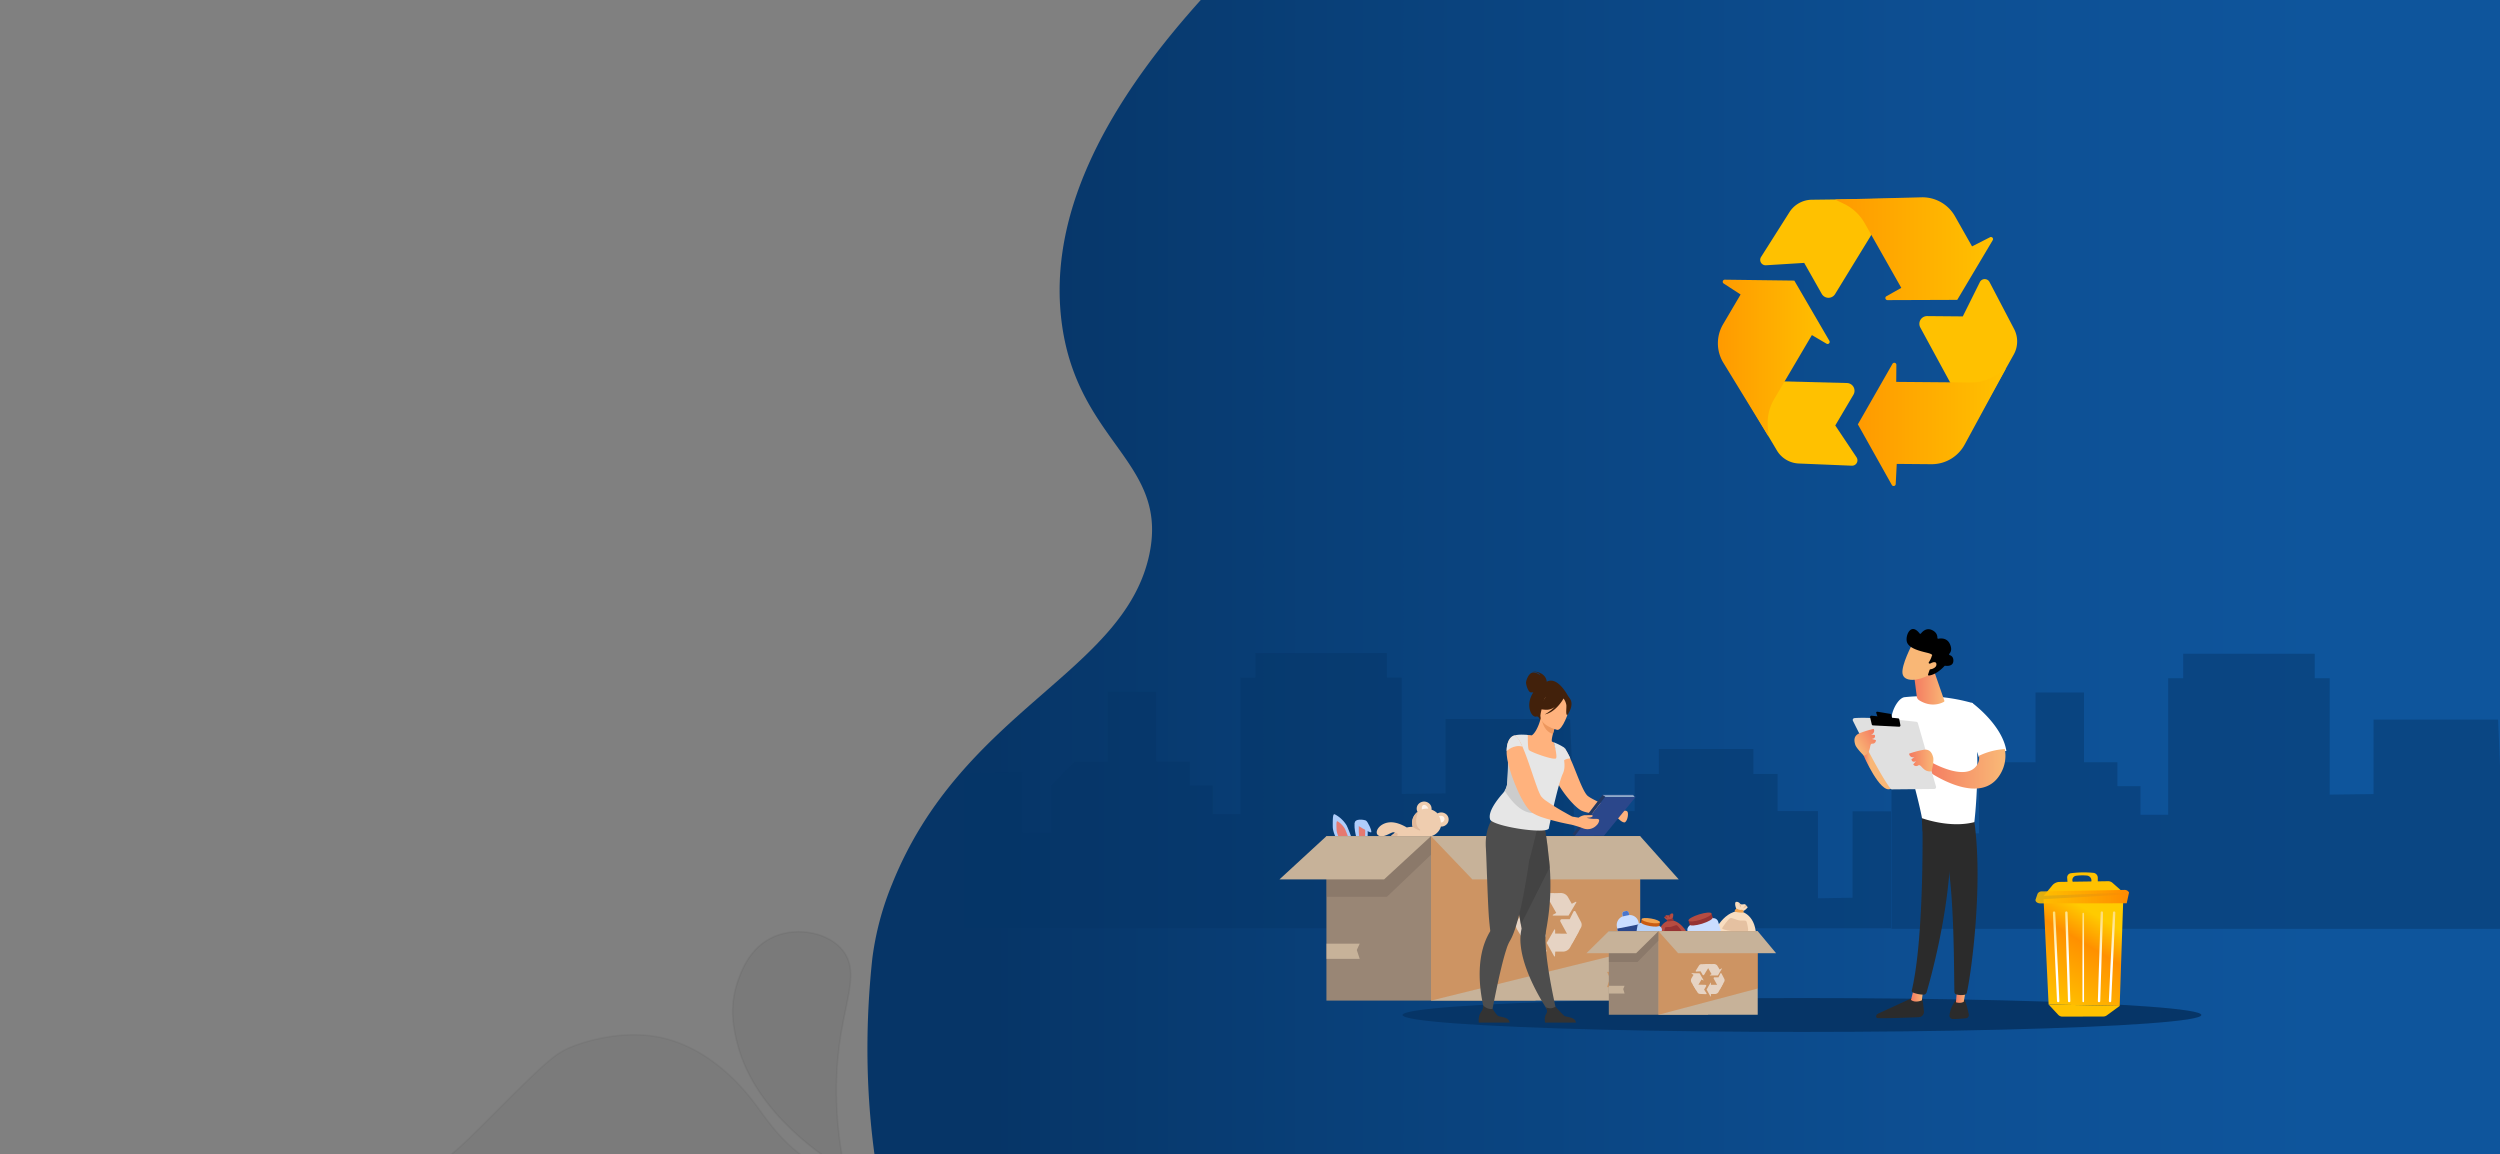 <svg id="Ebene_1" data-name="Ebene 1" xmlns="http://www.w3.org/2000/svg" xmlns:xlink="http://www.w3.org/1999/xlink" viewBox="0 0 1516 700"><rect x="0" y="0" width="1516" height="700" fill="#808080" stroke="none"/><defs><style>.cls-1{fill:url(#Unbenannter_Verlauf_46);}.cls-2,.cls-3{fill:#063567;}.cls-2{opacity:0.46;}.cls-4,.cls-5{stroke-miterlimit:10;}.cls-4{opacity:0.05;stroke:url(#Unbenannter_Verlauf_243);}.cls-5{opacity:0.04;stroke:url(#Unbenannter_Verlauf_243-2);}.cls-6{fill:#efcdaf;}.cls-7{fill:#e2b99a;}.cls-8{fill:#fff3e9;}.cls-9{fill:#afcdfb;}.cls-10{fill:#e57970;}.cls-11{fill:#998675;}.cls-12{fill:#c7b299;}.cls-13{fill:#d86713;opacity:0.4;}.cls-14{fill:#736357;opacity:0.36;}.cls-15{fill:#ffc100;}.cls-16{fill:url(#Unbenannter_Verlauf_156);}.cls-17{fill:url(#Unbenannter_Verlauf_156-2);}.cls-18{fill:url(#Unbenannter_Verlauf_156-3);}.cls-19{fill:url(#Unbenannter_Verlauf_203);}.cls-20{fill:url(#Unbenannter_Verlauf_62);}.cls-21{fill:url(#Unbenannter_Verlauf_209);}.cls-22{fill:url(#Unbenannter_Verlauf_209-2);}.cls-23{fill:url(#Unbenannter_Verlauf_40);}.cls-24{fill:url(#Unbenannter_Verlauf_173);}.cls-25{fill:url(#Unbenannter_Verlauf_173-2);}.cls-26{fill:url(#Unbenannter_Verlauf_173-3);}.cls-27{fill:url(#Unbenannter_Verlauf_167);}.cls-28{fill:url(#Unbenannter_Verlauf_182);}.cls-29{fill:#fff;}.cls-30{fill:url(#Unbenannter_Verlauf_6);}.cls-31{fill:#2b2b2b;}.cls-32{fill:url(#linear-gradient);}.cls-33{fill:url(#linear-gradient-2);}.cls-34{fill:url(#linear-gradient-3);}.cls-35{fill:#e0e0e0;}.cls-36{fill:url(#Unbenannter_Verlauf_3);}.cls-37{fill:url(#Unbenannter_Verlauf_3-2);}.cls-38{fill:url(#linear-gradient-4);}.cls-39{fill:url(#linear-gradient-5);}.cls-40{fill:url(#linear-gradient-6);}.cls-41{fill:url(#linear-gradient-7);}.cls-42{fill:url(#Unbenannter_Verlauf_3-3);}.cls-43{fill:url(#linear-gradient-8);}.cls-44{fill:#caddff;}.cls-45{fill:#2b478b;}.cls-46{fill:#4a75cb;}.cls-47{fill:#f9ddbf;}.cls-48{fill:#f1a34f;}.cls-49{fill:#e5c1a1;}.cls-50{fill:#b64c41;}.cls-51{fill:#963333;}.cls-52{fill:#b7d2f9;}.cls-53{fill:#c95c12;}.cls-54{opacity:0.67;}.cls-55{fill:#f2f2f2;}.cls-56{fill:#42210b;}.cls-57{fill:#4d4d4d;}.cls-58,.cls-63{fill:#333;}.cls-58{opacity:0.38;}.cls-59{fill:#ffb27d;}.cls-60{fill:#e6e6e6;}.cls-61{fill:#ed985f;}.cls-62{fill:#ccc;}.cls-64{fill:#233862;}.cls-65{fill:#ccdfed;}</style><linearGradient id="Unbenannter_Verlauf_46" x1="1781.14" y1="277.08" x2="526.01" y2="277.08" gradientUnits="userSpaceOnUse"><stop offset="0.3" stop-color="#0e559c"/><stop offset="0.48" stop-color="#0d4f93"/><stop offset="0.77" stop-color="#094079"/><stop offset="0.94" stop-color="#063567"/></linearGradient><linearGradient id="Unbenannter_Verlauf_243" x1="459.57" y1="661.99" x2="533.96" y2="605.81" gradientUnits="userSpaceOnUse"><stop offset="0"/><stop offset="0.98"/></linearGradient><linearGradient id="Unbenannter_Verlauf_243-2" x1="223.01" y1="676.23" x2="526.11" y2="676.23" xlink:href="#Unbenannter_Verlauf_243"/><linearGradient id="Unbenannter_Verlauf_156" x1="1126.61" y1="257.35" x2="1216.36" y2="257.35" gradientUnits="userSpaceOnUse"><stop offset="0" stop-color="#ff9a00"/><stop offset="1" stop-color="#ffc100"/></linearGradient><linearGradient id="Unbenannter_Verlauf_156-2" x1="1041.72" y1="217.16" x2="1109.53" y2="217.16" xlink:href="#Unbenannter_Verlauf_156"/><linearGradient id="Unbenannter_Verlauf_156-3" x1="1112.75" y1="150.81" x2="1208.61" y2="150.81" xlink:href="#Unbenannter_Verlauf_156"/><linearGradient id="Unbenannter_Verlauf_203" x1="1262.9" y1="528.9" x2="1262.78" y2="535.7" gradientUnits="userSpaceOnUse"><stop offset="0" stop-color="#ffc100"/><stop offset="1" stop-color="#ffc100"/></linearGradient><linearGradient id="Unbenannter_Verlauf_62" x1="1205.59" y1="583.18" x2="1233.41" y2="533.18" gradientTransform="translate(59.19 -16) rotate(1.87)" gradientUnits="userSpaceOnUse"><stop offset="0" stop-color="#ffc100"/><stop offset="0.68" stop-color="#ff9000"/><stop offset="1" stop-color="#ffcb00"/></linearGradient><linearGradient id="Unbenannter_Verlauf_209" x1="1223.7" y1="501.67" x2="1221.96" y2="517.38" gradientTransform="translate(59.19 -16) rotate(1.87)" xlink:href="#Unbenannter_Verlauf_203"/><linearGradient id="Unbenannter_Verlauf_209-2" x1="1304.51" y1="645.19" x2="1312.07" y2="594.82" gradientTransform="translate(-25.01 -45.05) rotate(1.87)" xlink:href="#Unbenannter_Verlauf_203"/><linearGradient id="Unbenannter_Verlauf_40" x1="1234.32" y1="543.73" x2="1291" y2="543.73" gradientUnits="userSpaceOnUse"><stop offset="0" stop-color="#ffc100" stop-opacity="0.87"/><stop offset="1" stop-color="#ff8b00"/></linearGradient><linearGradient id="Unbenannter_Verlauf_173" x1="1252.83" y1="526.36" x2="1246.23" y2="585.71" gradientUnits="userSpaceOnUse"><stop offset="0" stop-color="#ffc100"/><stop offset="1" stop-color="#fff"/></linearGradient><linearGradient id="Unbenannter_Verlauf_173-2" x1="1241.46" y1="515.7" x2="1234.87" y2="575.05" gradientTransform="matrix(1, 0.01, -0.01, 1, 26.69, -6.95)" xlink:href="#Unbenannter_Verlauf_173"/><linearGradient id="Unbenannter_Verlauf_173-3" x1="-352.26" y1="526.36" x2="-358.85" y2="585.71" gradientTransform="matrix(-1, 0, 0, 1, 922.53, 0)" xlink:href="#Unbenannter_Verlauf_173"/><linearGradient id="Unbenannter_Verlauf_167" x1="-363.45" y1="538.65" x2="-370.05" y2="598" gradientTransform="matrix(-1, 0.01, 0.01, 1, 895.84, -6.95)" xlink:href="#Unbenannter_Verlauf_173"/><linearGradient id="Unbenannter_Verlauf_182" x1="1269.21" y1="527.25" x2="1262.68" y2="586.05" xlink:href="#Unbenannter_Verlauf_173"/><linearGradient id="Unbenannter_Verlauf_6" x1="1157.37" y1="463.59" x2="1129.98" y2="463.59" gradientUnits="userSpaceOnUse"><stop offset="0.84" stop-color="#f9b776"/><stop offset="1" stop-color="#f47960"/></linearGradient><linearGradient id="linear-gradient" x1="-981.8" y1="603.66" x2="-974.51" y2="603.66" gradientTransform="matrix(-1, 0, 0, 1, 184.3, 0)" gradientUnits="userSpaceOnUse"><stop offset="0" stop-color="#f9b776"/><stop offset="1" stop-color="#f47960"/></linearGradient><linearGradient id="linear-gradient-2" x1="-1008.09" y1="603.28" x2="-1001.8" y2="603.28" xlink:href="#linear-gradient"/><linearGradient id="linear-gradient-3" x1="-1031.77" y1="466.13" x2="-984.61" y2="466.13" gradientTransform="matrix(-1, -0.01, -0.01, 1, 186.91, -5.6)" xlink:href="#linear-gradient"/><linearGradient id="Unbenannter_Verlauf_3" x1="-954.1" y1="415.57" x2="-959.63" y2="439.82" gradientTransform="matrix(-1, 0, 0, 1, 184.3, 0)" gradientUnits="userSpaceOnUse"><stop offset="0" stop-color="#fff"/><stop offset="0"/></linearGradient><linearGradient id="Unbenannter_Verlauf_3-2" x1="-956.99" y1="425.74" x2="-959.63" y2="441.59" xlink:href="#Unbenannter_Verlauf_3"/><linearGradient id="linear-gradient-4" x1="-988.11" y1="461.19" x2="-973.42" y2="461.19" xlink:href="#linear-gradient"/><linearGradient id="linear-gradient-5" x1="1075.95" y1="1059.73" x2="1090.65" y2="1059.73" gradientTransform="translate(-348.51 127.09) rotate(-32.09)" xlink:href="#linear-gradient"/><linearGradient id="linear-gradient-6" x1="-994.77" y1="417.17" x2="-976.13" y2="417.17" xlink:href="#linear-gradient"/><linearGradient id="linear-gradient-7" x1="-6235.45" y1="-2658.64" x2="-6242.41" y2="-2681.62" gradientTransform="matrix(-0.75, -0.67, -0.67, 0.75, -5266.04, -1763.53)" xlink:href="#linear-gradient"/><linearGradient id="Unbenannter_Verlauf_3-3" x1="-6241.73" y1="-2698.68" x2="-6235.9" y2="-2665.43" gradientTransform="matrix(-0.75, -0.67, -0.67, 0.75, -5266.04, -1763.53)" xlink:href="#Unbenannter_Verlauf_3"/><linearGradient id="linear-gradient-8" x1="-6242.57" y1="-2658.74" x2="-6248.84" y2="-2679.42" gradientTransform="matrix(-0.75, -0.67, -0.67, 0.75, -5266.04, -1763.53)" xlink:href="#linear-gradient"/></defs><path class="cls-1" d="M1146-291c-119.78,49.06-206.58,108.37-263,153C785.8-61.12,625.7,65.51,644,197c10,71.56,64.63,83.33,53,139-15.06,72.07-113.64,94.45-156,200a177.73,177.73,0,0,0-12,45h0c-5.81,54-9.81,166.74,55.25,275.86C618.65,914.56,690,1000.28,736,986c46.58-14.46-6-133.92,69-206,85.85-82.47,214.29,37.89,490,10,242.41-24.52,331.92-69.73,380-16,64.8,72.41-18.19,243.44-29,240.88-25.81-6.13,324.8-1054-11.84-1366.34-76.12-70.63-128.78-101.22-177.4-107.49C1296.58-479.59,1166.35-317.11,1146-291Z"/><path class="cls-2" d="M584.49,468.49l35.57-.16v36.61l17.47.05V476.33l14-14.5h20.27V419.52h29.36v42.31h20.27v14.5h14v17.32h16.78V410.9h9.08V396H841V410.9H850v70.55l26.57-.34V436H952.1l3.39,84.85,11.29-.33V491.85h24.47V469.32h14.68V454.19h57.32v15.13h14.68v22.53h24.47v52.87l21-.34V492h23.37v70.93H584.49V468.49Z"/><ellipse class="cls-3" cx="1092.7" cy="615.49" rx="242.21" ry="10.27"/><path class="cls-4" d="M512.06,709.24c-7.06-35.24-5.33-62.84-2.19-82,3.83-23.44,10.47-38.75,1.46-50.54-8.37-11-27.25-14.91-41.74-8.79-15.12,6.39-20.25,21.53-22.37,27.78-5.36,15.79-2,29.69,0,37.36C458.18,675.67,501.42,702.86,512.06,709.24Z"/><path class="cls-5" d="M525.61,718.22c0-1.94-9-1.43-23.83-8.17a107.73,107.73,0,0,1-14.51-8.62c-15.51-11-23.61-24.67-30.87-33.94-4.85-6.2-25.66-32.81-57.7-38.71-25.26-4.66-49.52,5.05-51.25,5.72-9.6,3.71-14.55,7.63-41.71,34.71-27.32,27.24-33.59,34.51-49.46,40.84-18.63,7.44-32.84,6.52-32.77,8.17C223.84,725.82,525.36,728.43,525.61,718.22Z"/><path class="cls-2" d="M1147,468.89l35.59-.16v36.62l17.49,0V476.73l14-14.49h20.28V419.92h29.38v42.32H1284v14.49h14v17.32h16.79V411.3h9.1V396.42h79.75V411.3h9.09v70.55l26.59-.33V436.38h75.55l3.39,84.85,11.3-.34V492.25h24.49V469.72h14.69V454.59h57.36v15.13h14.69v22.53h24.49v52.87l21-.34V492.35h23.39v70.93H1147V468.89Z"/><path class="cls-6" d="M869.87,528.18c-2.68-2.31-.47-7.75-1.5-8.83a10.48,10.48,0,0,0-1-.8,24.66,24.66,0,0,1-3.7,8c-6.11,8.75-16.42,12.45-23,8.25-6.44-4.08-7-14.13-1.41-22.72l.48-.72a25.53,25.53,0,0,1,6.22-6.3h0a6,6,0,0,0-.68-.34c-1.43-.48-5.84,3.57-9.11,2.09s-.28-7.42,6.18-8.12c3.94-.43,8.09,1.52,10.74,3.1a14.94,14.94,0,0,1,3.48-.4h.13a8.08,8.08,0,0,1,1.11-7.1,8.62,8.62,0,0,1,1.81-1.9v0a4.13,4.13,0,0,1,.22-4.41,4.63,4.63,0,0,1,6.23-1.19,4.21,4.21,0,0,1,2,4.19,9.49,9.49,0,0,1,2.07,1,8.83,8.83,0,0,1,1.56,1.27,4.65,4.65,0,0,1,4.75.13,4.17,4.17,0,0,1,1.26,5.94,4.58,4.58,0,0,1-3.93,1.91,8.56,8.56,0,0,1-1.18,2.46,8.88,8.88,0,0,1-6,3.67,13,13,0,0,1,1.23,3.78c2.58,1.66,6.44,4.7,7.62,8.56C877.16,525.56,872.56,530.48,869.87,528.18Z"/><path class="cls-7" d="M839.19,512l.48-.72a25.53,25.53,0,0,1,6.22-6.3c.69,0,1.38.09,1.63.76.56,1.48-4.65,6.14-4.21,8.79C843.65,516.53,840.65,513.7,839.19,512Z"/><path class="cls-7" d="M860.38,503.48a25.5,25.5,0,0,1-3.86-2.14h.13a8.08,8.08,0,0,1,1.11-7.1,8.62,8.62,0,0,1,1.81-1.9v0c.09,0,.13.15.09.39-.17.93-2.6,7.39,1.37,10.16C861,502.87,861.61,504,860.38,503.48Z"/><path class="cls-8" d="M872.62,494.89s2.31-.67,3.11.84-.74,3.31-2,3A9.34,9.34,0,0,0,872.62,494.89Z"/><path class="cls-8" d="M866.14,490.38s-.93-2.4-2.62-2.26-1.31,2.73-1.31,2.73A9.78,9.78,0,0,1,866.14,490.38Z"/><path class="cls-9" d="M814,514.09s-5.77-7.1-5.81-12.88.14-7.72,1.15-7.45a18.25,18.25,0,0,1,7.21,6.7c1.64,3.21,4.52,11.63,4.58,12.77S814,514.09,814,514.09Z"/><path class="cls-10" d="M814.3,511.82s-3.68-4.9-3.82-8.81-.07-5.21.56-5a12.81,12.81,0,0,1,4.56,4.67,58.55,58.55,0,0,1,3.07,8.71C818.73,512.15,814.3,511.82,814.3,511.82Z"/><path class="cls-9" d="M823.3,511.13s-2.77-9.61-1.68-12.23,6.76-.86,7.4,1,.25,9.63.25,9.63Z"/><path class="cls-10" d="M824,500.08s-.4,7.62,1,10.58l2.68-.73s.42-8.5.06-9.07S824,500.08,824,500.08Z"/><path class="cls-9" d="M821.47,499.45s9.3,5.87,10,5.25-2.08-6.58-3.17-7.11S821.4,496,821.47,499.45Z"/><rect class="cls-11" x="804.36" y="507.04" width="126.82" height="99.73" transform="translate(1735.53 1113.8) rotate(180)"/><rect class="cls-12" x="867.77" y="507.04" width="126.82" height="99.73"/><polygon class="cls-13" points="994.58 507.04 994.58 575.44 867.77 606.76 867.77 507.04 994.58 507.04"/><polygon class="cls-12" points="867.77 507.04 892.86 533.28 1018 533.28 994.58 507.04 867.77 507.04"/><polygon class="cls-12" points="804.43 581.47 824.53 581.47 822.76 576.08 824.53 572.23 804.43 572.23 804.43 581.47"/><polygon class="cls-13" points="994.61 598.58 974.52 598.58 976.29 593.18 974.52 589.33 994.61 589.33 994.61 598.58"/><polygon class="cls-14" points="867.77 518.31 841.03 543.81 804.43 543.81 804.43 507.04 867.77 507.04 867.77 518.31"/><polygon class="cls-12" points="804.36 507.04 775.85 533.28 839.29 533.28 867.77 507.04 804.36 507.04"/><path class="cls-15" d="M1164.49,198.64l32.4,59.64L1221.13,215a16.27,16.27,0,0,0,.22-15.5L1206.43,171a3.28,3.28,0,0,0-5.84.06l-10.35,20.81-21.59-.19A4.69,4.69,0,0,0,1164.49,198.64Z"/><path class="cls-16" d="M1216.36,223.53l-5,3.42a28.67,28.67,0,0,1-16.41,5l-45.08-.38.09-10.32a1.26,1.26,0,0,0-2.35-.64l-21,36.71,20.59,36.76a1.26,1.26,0,0,0,2.36-.55l.63-12.22,21,.18a22.72,22.72,0,0,0,20.16-11.87Z"/><path class="cls-15" d="M1112.77,178.37l35.45-57.88-49.58.63a16.27,16.27,0,0,0-13.53,7.56l-17.23,27.18a3.28,3.28,0,0,0,3,5l23.19-1.44,10.64,18.79A4.69,4.69,0,0,0,1112.77,178.37Z"/><path class="cls-15" d="M1120,232.27l-67.85-1.76,25.34,42.62a16.25,16.25,0,0,0,13.31,7.94l32.15,1.33a3.28,3.28,0,0,0,2.86-5.09L1112.91,258l11-18.61A4.7,4.7,0,0,0,1120,232.27Z"/><path class="cls-17" d="M1072.45,264.75l-.46-6a28.58,28.58,0,0,1,3.87-16.71l22.87-38.85,8.89,5.24a1.27,1.27,0,0,0,1.73-1.73l-21.28-36.55-42.12-.55a1.26,1.26,0,0,0-.71,2.32l10.26,6.66-10.63,18.06a22.71,22.71,0,0,0,.2,23.39Z"/><path class="cls-18" d="M1112.75,121l5.45,2.61a28.63,28.63,0,0,1,12.53,11.7l22.21,39.24-9,5.08a1.26,1.26,0,0,0,.63,2.36l42.3-.15,21.53-36.21a1.26,1.26,0,0,0-1.65-1.77l-10.9,5.55-10.33-18.24a22.69,22.69,0,0,0-20.35-11.52Z"/><path class="cls-19" d="M1253.82,536.05l-.29-3.76a2.62,2.62,0,0,1,2.38-2.78,61.66,61.66,0,0,1,13.6-.21,3,3,0,0,1,2.59,2.91v3.84h-4l.14-2a3,3,0,0,0-2.74-3.11,28.45,28.45,0,0,0-6.51.13,2.62,2.62,0,0,0-2.24,3.22l.45,1.73Z"/><polygon class="cls-20" points="1285.37 610.02 1242.28 609.13 1239.22 545.25 1287.64 542.5 1285.37 610.02"/><path class="cls-21" d="M1287.68,541.24l-48.39,2,5.31-6.45a5.9,5.9,0,0,1,4.46-2l29.22-.43a3.93,3.93,0,0,1,2.66.93Z"/><path class="cls-22" d="M1242.28,609.13l43.09.89-7.82,5.71a3.49,3.49,0,0,1-2.07.68l-24.8.07a3.49,3.49,0,0,1-2.58-1.11Z"/><path class="cls-23" d="M1289.62,547.75l-52.35.07c-1.88,0-3.3-1.2-2.87-2.44l1.16-3.35a2.75,2.75,0,0,1,2.65-1.47l49.84-.91a3,3,0,0,1,3,1.57"/><path class="cls-24" d="M1248.09,607.74h0a.72.72,0,0,1-.72-.67l-2.5-53.65a.71.71,0,0,1,.72-.73h0a.7.7,0,0,1,.72.67l2.5,53.65A.71.71,0,0,1,1248.09,607.74Z"/><path class="cls-25" d="M1254.74,607.75h0a.71.71,0,0,1-.71-.68l-1.7-53.68a.71.71,0,0,1,.73-.72h0a.73.73,0,0,1,.71.68l1.7,53.68A.7.7,0,0,1,1254.74,607.75Z"/><path class="cls-26" d="M1279.52,607.74h0a.72.72,0,0,0,.72-.67l2.5-53.65a.71.71,0,0,0-.72-.73h0a.71.71,0,0,0-.72.67L1278.8,607A.71.71,0,0,0,1279.52,607.74Z"/><path class="cls-27" d="M1272.87,607.75h0a.71.71,0,0,0,.71-.68l1.71-53.68a.72.72,0,0,0-.74-.72h0a.73.73,0,0,0-.71.68l-1.7,53.68A.7.7,0,0,0,1272.87,607.75Z"/><rect class="cls-28" x="1262.8" y="553.47" width="0.96" height="54.27" rx="0.48"/><path class="cls-29" d="M1273.54,554l0,0Z"/><path class="cls-29" d="M1273.54,554l0,.06Z"/><path class="cls-30" d="M1130,458s10.18,23.48,16.44,20.35,10.95-29,10.95-29S1137.81,444.68,1130,458Z"/><path class="cls-31" d="M1165.41,603.68s.85,4.81,1.26,9.58a3.28,3.28,0,0,1-3.14,3.56c-6.35.26-19.92.78-24.79.56a1.07,1.07,0,0,1-1-1.47h0a2.37,2.37,0,0,1,1.23-1.28l22.43-10.31Z"/><path class="cls-32" d="M1166.1,600.85l-.68,5.76s-3.93,1.83-6.61-.23l1.62-6.42Z"/><path class="cls-31" d="M1165.59,492.57c.29,1.51,1.58,75.06-6.28,108a1.12,1.12,0,0,0,.66,1.3,19.65,19.65,0,0,0,6.4,1.3,1.92,1.92,0,0,0,1.91-1.39c2.25-7.64,13-46,14.42-82.56,1.57-40.9,0-1.39,0-1.39l-.92-25.28Z"/><path class="cls-31" d="M1191.2,606.19s1.36,2.43,2.67,8.89a2,2,0,0,1-1.76,2.4c-2.1.2-5.33.47-7.91.45a2,2,0,0,1-2-2.23,16.94,16.94,0,0,1,3.93-9.24Z"/><path class="cls-33" d="M1192.39,598.78l-1.59,8.71s-1.58,1.18-4.71.32l.77-9.37Z"/><path class="cls-31" d="M1196.71,494.83c6.43,38.8-1.4,95.91-4,107.09a1.75,1.75,0,0,1-1.4,1.32,11.71,11.71,0,0,1-5-.2,1.59,1.59,0,0,1-1.15-1.47c-.36-9,.28-64.51-5.71-86.44a4.92,4.92,0,0,0-1.92-2.74l-11.63-8.27-.89-13.36Z"/><path class="cls-29" d="M1155,422.76a108.78,108.78,0,0,1,41.24,3.6c5.74,33.51,1,72.17,1,72.17-14.92,3.91-31.75-2.39-31.75-2.39-2.48-14-14-53.43-14-53.43C1142.06,441.54,1149.11,423.36,1155,422.76Z"/><path class="cls-29" d="M1186.89,444.71l8.78-18.68s18.57,13.41,21,29.39a46.85,46.85,0,0,0-16.87,3.49C1198.7,451.36,1186.89,444.71,1186.89,444.71Z"/><path class="cls-34" d="M1171.6,462.46s20.14,11.53,27,1.82a7.74,7.74,0,0,0,1.44-5.95,42.42,42.42,0,0,1,15.67-4.11,21.47,21.47,0,0,1-2.41,14.66c-12.07,21.78-44.42-1.45-44.42-1.45Z"/><path class="cls-35" d="M1174,477l-11-38.51a1.12,1.12,0,0,0-1-.81c-2-.23-7.79-.89-14.47-1.45-8.06-.69-17.41-1.24-23-.77a1.13,1.13,0,0,0-.92,1.62c3.18,6.43,16.25,32.58,22.8,41.15a1.11,1.11,0,0,0,.91.45l25.59-.24A1.13,1.13,0,0,0,1174,477Z"/><path class="cls-36" d="M1146.41,432.91l-8-1.34a.57.57,0,0,0-.64.75l.79,2.4a.57.57,0,0,0,.47.39l7.69,1a.58.58,0,0,0,.64-.7l-.49-2.1A.58.58,0,0,0,1146.41,432.91Z"/><path class="cls-37" d="M1152.4,439.68l-.66-3.44a.79.79,0,0,0-.7-.63L1134.89,434a.79.79,0,0,0-.85,1l1,4.28a.78.78,0,0,0,.73.6l15.78.8A.8.8,0,0,0,1152.4,439.68Z"/><path class="cls-38" d="M1171.34,467.72s1.54-6.32.92-8.56-1.82-5.12-5.82-4.48a59.18,59.18,0,0,0-8.73,2.32,2.29,2.29,0,0,0,3.28,2l-1.88,1.46s.27,2.34,2.84,1.09l-1.76,1.93a2.05,2.05,0,0,0,3,.69C1165.08,462.92,1166,468.48,1171.34,467.72Z"/><path class="cls-39" d="M1130.34,458.32s-4.66-4.54-5.33-6.77-1.17-5.3,2.56-6.89a58.84,58.84,0,0,1,8.62-2.66,2.29,2.29,0,0,1-1.73,3.42l2.38.23s1,2.13-1.83,2.43l2.52.71a2,2,0,0,1-2.18,2.17C1133.1,450.93,1135.28,456.12,1130.34,458.32Z"/><path class="cls-40" d="M1172.9,407.11l6.14,17.73a.64.64,0,0,1-.29.77c-1.68.93-7.7,3.6-15-1a3,3,0,0,1-1.39-2.15l-2-15.35Z"/><path class="cls-41" d="M1159.56,390.69s-6.73,12.68-5.87,17.8,9.21,4.75,16.5.59l5.09-13.68Z"/><path class="cls-42" d="M1169.87,402.36a.51.51,0,0,1-.23-.76,13.67,13.67,0,0,0,1.87-4s1.21-.78-3.08-1.8-10.69-2.63-12-6.28,2.13-12.51,7.63-5.38a.52.52,0,0,0,.82,0c.91-1.18,3.27-3.61,6.56-2.13,3.08,1.38,3.43,3.63,3.39,4.77a.51.51,0,0,0,.61.53c1.56-.3,5.29-.55,7,3.28,1.43,3.16.5,4.94-.35,5.82a.51.51,0,0,0,.22.86c1,.31,2.34,1.18,2.21,3.58-.18,3.31-3.88,3-4.94,2.87a.49.49,0,0,0-.46.16c-.91,1-5,5.25-9.39,5.76a.52.52,0,0,1-.55-.69l1.91-5.55a.53.53,0,0,0-.29-.65Z"/><path class="cls-43" d="M1169.1,403.15s4.79-3.29,5.14-.52-4.31,4-6.63,3Z"/><path class="cls-44" d="M993,585.12l-2.48.49a5.48,5.48,0,0,1-6.4-4.4L980.48,562A5.62,5.62,0,0,1,984,555.7a1.17,1.17,0,0,1,0-.2l-.22-1.13a1.46,1.46,0,0,1,1.13-1.7l1.1-.21a1.42,1.42,0,0,1,1.67,1.14l.21,1.13a.88.88,0,0,1,0,.16v0a5.49,5.49,0,0,1,5.78,4.48l3.65,19.19A5.58,5.58,0,0,1,993,585.12Z"/><polygon class="cls-45" points="993.88 560.5 996.39 573.68 983.2 576.3 980.69 563.11 993.88 560.5"/><path class="cls-46" d="M987.89,554.89l-3.86.81a1.17,1.17,0,0,1,0-.2l-.22-1.13a1.46,1.46,0,0,1,1.13-1.7l1.1-.21a1.42,1.42,0,0,1,1.67,1.14l.21,1.13A.88.88,0,0,1,987.89,554.89Z"/><path class="cls-47" d="M1059.88,550.05s-1.64,2.35-3.14,2.38a10.84,10.84,0,0,1-3.77-1.09s-1.38-3.13-.44-4.36a2,2,0,0,1,1.91.33,2.57,2.57,0,0,1,.51.49,1.61,1.61,0,0,0,.78.55c1.07.33,2.34-.45,2.81.3a5,5,0,0,0,.83,1A3.32,3.32,0,0,0,1059.88,550.05Z"/><path class="cls-47" d="M1038.57,567s5.78-14.29,16.18-14.56c0,0,9.59,1.09,10.12,14.56Z"/><path class="cls-48" d="M1051.9,552.86s4.16.95,5.45.39c0,0,.19-1.77-1.56-1.53a3.57,3.57,0,0,1-2.44-.65C1052.69,550.73,1051.72,552.12,1051.9,552.86Z"/><path class="cls-49" d="M1055.52,550.18c-.26.21-1.08-2.87-1.08-2.87a2.57,2.57,0,0,1,.51.49,1.61,1.61,0,0,0,.78.55C1055.73,548.44,1055.78,550,1055.52,550.18Z"/><path class="cls-49" d="M1059.37,549.65a17.94,17.94,0,0,1-2.25,1.21c-.26,0,1.42-2.21,1.42-2.21A5,5,0,0,0,1059.37,549.65Z"/><path class="cls-49" d="M1044.22,563c-.11-.1,4.08-6.31,5.24-6.35s3.75,1.36,5.63,1.54,3.7-.36,4.05.77,1.34,5.15.74,5.8S1046.52,565,1044.22,563Z"/><path class="cls-50" d="M1009.1,556.23s1.19,1.71,2.28,1.73a8,8,0,0,0,2.74-.79s1-2.27.32-3.16a1.45,1.45,0,0,0-1.39.23,3.07,3.07,0,0,0-.37.36,1.2,1.2,0,0,1-.57.4c-.77.24-1.69-.33-2,.22a3.34,3.34,0,0,1-.6.72A2.09,2.09,0,0,1,1009.1,556.23Z"/><path class="cls-50" d="M1024.56,568.53s-4.19-10.37-11.73-10.57c0,0-7,.79-7.35,10.57Z"/><path class="cls-51" d="M1014.9,558.28s-3,.68-4,.28c0,0-.14-1.29,1.13-1.11a2.6,2.6,0,0,0,1.77-.48C1014.32,556.73,1015,557.74,1014.9,558.28Z"/><path class="cls-51" d="M1012.26,556.33c.2.15.79-2.09.79-2.09a3.07,3.07,0,0,0-.37.36,1.2,1.2,0,0,1-.57.4C1012.11,555.06,1012.08,556.19,1012.26,556.33Z"/><path class="cls-51" d="M1009.47,555.94a11.7,11.7,0,0,0,1.63.88c.2,0-1-1.6-1-1.6A3.34,3.34,0,0,1,1009.47,555.94Z"/><path class="cls-51" d="M1020.47,565.63c.08-.07-3-4.57-3.81-4.61s-2.72,1-4.08,1.12-2.69-.26-2.94.56-1,3.74-.54,4.21S1018.8,567.09,1020.47,565.63Z"/><path class="cls-44" d="M1039.16,556.79h0c-1.25,0-1.88-1.91-1.88-1.91l-12.15,3.75a2.49,2.49,0,0,1-.34,2.41s-2.1,1.44-1.45,3.64l2.69,9.07a3,3,0,0,0,3.73,2l12.82-4a3.07,3.07,0,0,0,2-3.81l-2.69-9.07A3,3,0,0,0,1039.16,556.79Z"/><path class="cls-51" d="M1023.91,558.23l.73,2.46c.27.89,3.59.65,7.44-.53s6.74-2.88,6.48-3.77l-.73-2.46Z"/><path class="cls-50" d="M1037.83,553.93c.26.89-2.64,2.58-6.48,3.76s-7.17,1.43-7.44.54,2.64-2.57,6.48-3.76S1037.56,553,1037.83,553.93Z"/><path class="cls-52" d="M1006.54,561.71h0c-.87-.43-.65-2-.65-2l-9.72-1.7a1.86,1.86,0,0,1-1,1.55,2.65,2.65,0,0,0-2.24,2l-1.21,7.26a2.36,2.36,0,0,0,1.89,2.73l10.25,1.79a2.33,2.33,0,0,0,2.68-1.93l1.22-7.26A2.4,2.4,0,0,0,1006.54,561.71Z"/><path class="cls-53" d="M995.47,557.32l-.33,2c-.12.71,2.27,1.72,5.34,2.26s5.66.39,5.78-.32l.33-2Z"/><path class="cls-48" d="M1006.59,559.26c-.12.71-2.7.86-5.78.32s-5.46-1.55-5.34-2.26,2.7-.85,5.78-.32S1006.71,558.55,1006.59,559.26Z"/><rect class="cls-11" x="975.58" y="564.66" width="60.2" height="50.69" transform="translate(2011.36 1180) rotate(180)"/><rect class="cls-12" x="1005.68" y="564.66" width="60.2" height="50.69" transform="translate(2071.56 1180) rotate(180)"/><polygon class="cls-13" points="1005.68 564.66 1066.04 564.66 1066.04 599.38 1005.68 615.35 1005.68 564.66"/><polygon class="cls-12" points="1005.68 564.66 1017.59 578 1077 578 1065.88 564.66 1005.68 564.66"/><polygon class="cls-12" points="975.61 602.49 985.15 602.49 984.31 599.75 985.15 597.79 975.61 597.79 975.61 602.49"/><polygon class="cls-14" points="1005.68 570.39 992.99 583.35 975.61 583.35 975.61 564.66 1005.68 564.66 1005.68 570.39"/><polygon class="cls-12" points="975.58 564.66 962.04 578 992.16 578 1005.68 564.66 975.58 564.66"/><g class="cls-54"><path class="cls-55" d="M946.25,558.89,953.37,572l5.33-9.51a3.59,3.59,0,0,0,0-3.41l-3.28-6.26a.72.72,0,0,0-1.28,0l-2.28,4.58-4.74,0A1,1,0,0,0,946.25,558.89Z"/><path class="cls-55" d="M957.65,564.36l-1.09.75a6.27,6.27,0,0,1-3.61,1.1l-9.91-.08,0-2.27a.27.27,0,0,0-.51-.14l-4.62,8.07,4.52,8.08a.28.28,0,0,0,.52-.13l.14-2.68,4.61,0a5,5,0,0,0,4.43-2.61Z"/><path class="cls-55" d="M934.88,554.43l7.8-12.72-10.9.14a3.6,3.6,0,0,0-3,1.66l-3.78,6a.72.72,0,0,0,.65,1.1l5.1-.32,2.34,4.13A1,1,0,0,0,934.88,554.43Z"/><path class="cls-55" d="M936.46,566.28l-14.91-.39,5.57,9.37A3.58,3.58,0,0,0,930,577l7.07.29a.72.72,0,0,0,.63-1.12l-2.82-4.26,2.4-4.08A1,1,0,0,0,936.46,566.28Z"/><path class="cls-55" d="M926,573.42l-.1-1.32a6.31,6.31,0,0,1,.85-3.68l5-8.53,2,1.15a.28.28,0,0,0,.38-.38l-4.67-8-9.26-.12a.28.28,0,0,0-.16.51l2.26,1.46-2.34,4a5,5,0,0,0,0,5.14Z"/><path class="cls-55" d="M934.88,541.82l1.2.58a6.21,6.21,0,0,1,2.75,2.57l4.88,8.62-2,1.12a.28.28,0,0,0,.14.52l9.29,0,4.74-8a.28.28,0,0,0-.37-.39l-2.39,1.22-2.27-4a5,5,0,0,0-4.47-2.53Z"/></g><g class="cls-54"><path class="cls-55" d="M1039.19,593.42l3.65,6.73,2.74-4.88a1.84,1.84,0,0,0,0-1.75l-1.68-3.21a.37.37,0,0,0-.66,0l-1.17,2.34-2.43,0A.53.53,0,0,0,1039.19,593.42Z"/><path class="cls-55" d="M1045,596.23l-.56.38a3.23,3.23,0,0,1-1.85.57l-5.09,0V596a.14.14,0,0,0-.26-.07l-2.37,4.14,2.32,4.14a.14.14,0,0,0,.27-.06l.07-1.38,2.36,0a2.53,2.53,0,0,0,2.27-1.34Z"/><path class="cls-55" d="M1033.36,591.14l4-6.53-5.59.07a1.85,1.85,0,0,0-1.52.85l-1.94,3.07a.37.37,0,0,0,.33.57l2.62-.17,1.2,2.12A.53.53,0,0,0,1033.36,591.14Z"/><path class="cls-55" d="M1034.17,597.21l-7.65-.19,2.86,4.8a1.84,1.84,0,0,0,1.5.9l3.62.15a.37.37,0,0,0,.32-.58l-1.45-2.18,1.24-2.1A.53.53,0,0,0,1034.17,597.21Z"/><path class="cls-55" d="M1028.81,600.88l0-.68a3.21,3.21,0,0,1,.44-1.89l2.58-4.38,1,.59a.14.14,0,0,0,.19-.19l-2.4-4.12-4.75-.06a.14.14,0,0,0-.07.26l1.15.75-1.2,2a2.55,2.55,0,0,0,0,2.64Z"/><path class="cls-55" d="M1033.36,584.67l.61.29a3.22,3.22,0,0,1,1.41,1.32l2.51,4.43-1,.57a.14.14,0,0,0,.07.26h4.76l2.43-4.08a.14.14,0,0,0-.18-.2l-1.23.62-1.17-2a2.53,2.53,0,0,0-2.29-1.3Z"/></g><path class="cls-56" d="M937.93,413.4c0-.5-.41-6-8.72-6.24,0,0,4.08.48,4.79,2.28,0,0-2.78-2.22-5-1.5s-3.59,4.68-3.61,6,1.25,5.52,2.69,5.87a4.43,4.43,0,0,0,1.74,0,19.09,19.09,0,0,0-1.12,2c-3.31,6.8.11,13.45,2.91,12.72,1.8-.47,2.31,2.6,2.31,2.6L951.36,423S944.94,409.66,937.93,413.4Z"/><path class="cls-57" d="M944,613.88l-3.72,1.39s-16.13-22.38-18.12-42.07a30.19,30.19,0,0,1,.53-10.06s-.15-.9-.43-2.49c-.13-.75-.29-1.64-.46-2.67-.53-3-1.25-7.11-2.08-11.8-1.89-10.77-4.35-24.55-6.26-34.67l1-.32,10.83-3.5,2.23-7.1,8.07-2.13s1.8,3.53,3.41,20.17c.3,2.19.57,4.59.77,7.2A142.44,142.44,0,0,1,939,555q-.56,4.35-1.41,9a39.55,39.55,0,0,0-.31,8.84C938.11,588.87,944,613.88,944,613.88Z"/><path class="cls-58" d="M939.79,525.83l-17.51,34.82c-.13-.75-.29-1.64-.46-2.67-.53-3-1.25-7.11-2.08-11.8-1.89-10.77-4.35-24.55-6.26-34.67l1-.32,10.83-3.5,2.23-7.1,8.07-2.13s1.8,3.53,3.41,20.17C939.32,520.82,939.59,523.22,939.79,525.83Z"/><path class="cls-57" d="M932.09,502.93l-.41-3.48c-6.79,1.81-24.93-5-24.93-5s-6.58,5.79-5.72,19.65c.42,6.77,1.19,35.52,2,44,.29,3.09.54,5.28.65,6.16h0a1.2,1.2,0,0,1-.2.75,40.9,40.9,0,0,0-3,6.24c-7.89,21,1.22,47,1.22,47l2.36-1s5.19-28.83,9.4-41.56a25,25,0,0,1,2-4.88c1.83-2.95,3.53-7.78,5.07-13.53,2.92-10.86,5.26-25,6.83-35.89C927.63,521.38,932.09,502.93,932.09,502.93Z"/><path class="cls-59" d="M985.59,498.49c-1.47,1.29-5.34-3.15-5.88-3.74l-.05-.08,1.18-3.29s5.08-.2,5.93.64S987.19,497.11,985.59,498.49Z"/><path class="cls-59" d="M980.84,491.38l-.51,3.4s-.23,0-.62,0c-1.24-.08-4.24-.25-7.64-.62-5.12-.5-11.19-1.4-13.61-2.89-3.68-2.25-9.73-9.14-13.66-16a4.29,4.29,0,0,1-.28-.51c-2-3.65-3.49-7.28-3.6-10.18a14.56,14.56,0,0,1,.48-4.61,11.73,11.73,0,0,1,2.08-4.16,2.12,2.12,0,0,1,.39-.47,9.6,9.6,0,0,1,2.67-2.28c.68-.28,1.41.06,2.17.87v0a13,13,0,0,1,1.94,2.87s.05.05.05.08c.14.25.28.53.45.84a.5.5,0,0,1,.11.2c.31.65.62,1.32.93,2,3.46,7.54,7.14,18.95,10.21,22.35,1.32,1.46,7.36,4.33,12.17,6.47C978,490.25,980.84,491.38,980.84,491.38Z"/><path class="cls-59" d="M945.06,460.77a21.13,21.13,0,0,1-7.82,1.83c-11.68.64-14.33-9.59-14.81-16.39a9.69,9.69,0,0,1,4-.5c.82,0,1.69.13,2.4.22,1.43-.75,4-4.37,5.48-10.44l.5.24,8.43,4s-.9,2.74-1.56,5.36c-.52,2.06-.89,4-.58,4.59l1.07.44h0A58.89,58.89,0,0,1,945.06,460.77Z"/><path class="cls-60" d="M948,468.43c-.09.23-.19.46-.29.69-3,6.37-8.43,32.75-8.43,32.75.78,4.74-35.65-.93-35.74-5.25-1.28-4.58,4.55-11.93,7.84-15.62a11.53,11.53,0,0,0,1.11-1.49,10.49,10.49,0,0,0,1.49-4.35,150.93,150.93,0,0,0,.45-15.35h0l1.85-1.34a16.73,16.73,0,0,0,2.24-1.86,3.45,3.45,0,0,0,1.08-2.12,11.67,11.67,0,0,0-.05-1.77c0-.29-.06-.57-.1-.85a24.24,24.24,0,0,0-1.7-5.65c3.14-1.27,8.71-.51,8.71-.51s0,.31,0,.81c0,2,0,7.26.65,8.25.82,1.23,15.74,6.63,16.53,5s-1.35-9.35-1.43-9.64h0c5,2,6.78,3.61,6.78,3.61C946,455.64,950.31,462.25,948,468.43Z"/><path class="cls-61" d="M943.25,439.69s-.9,2.74-1.56,5.36c-4.92-1.37-6.42-6.55-6.87-9.32Z"/><path class="cls-59" d="M944.28,442.59s-11.78-2.73-10-10,1.51-12.58,9.11-11.15,8.36,4.58,8.35,7.17S947.39,443.11,944.28,442.59Z"/><path class="cls-56" d="M952.44,424.42c-1.27-2.65-2.76-2.51-3.69-2a8.46,8.46,0,0,0-11-.94,14.37,14.37,0,0,1-6.62,7.11s1.81,1.86,7.06,1.81a8.58,8.58,0,0,0,4.68-1.76,28.1,28.1,0,0,1-6.15,4.58c6.57-1.25,11-8.85,11.42-9.66a9.42,9.42,0,0,1,1.71,4.05c.13,2-.56,5.9.58,6.05C950.46,433.62,954.34,428.39,952.44,424.42Z"/><path class="cls-60" d="M949,453.69s2.84,4.95,3.26,6.22c0,0-3.68-.14-5.16,2.69C947.06,462.6,946.7,454.36,949,453.69Z"/><path class="cls-62" d="M929.45,493c-7.18-.08-13.27-7.54-17-13.5a10.49,10.49,0,0,0,1.49-4.35,150.93,150.93,0,0,0,.45-15.35h0l1.85-1.34a16.73,16.73,0,0,0,2.24-1.86C924.38,466.56,939.19,493.11,929.45,493Z"/><path class="cls-63" d="M915.47,620.12H896.76a10.4,10.4,0,0,1,.53-5c.94-2.07,2.41-3,2.05-5.53a6.72,6.72,0,0,0,5.84,2.23c.33.54,2.13,3.42,3.24,4.21S915.1,616.58,915.47,620.12Z"/><path class="cls-63" d="M955.64,620.12H936.93s-.7-3,.53-5c1.09-1.79.67-2.82-.13-4.3a7.32,7.32,0,0,0,3.15.59,6.55,6.55,0,0,0,2.78-1,65.11,65.11,0,0,0,5.33,5.6C949.81,616.89,955.26,616.58,955.64,620.12Z"/><polygon class="cls-64" points="971.82 482.06 953.62 505.74 955.1 506.77 973.53 483.09 971.82 482.06"/><polygon class="cls-45" points="973.53 483.09 992 483.09 972.66 506.77 955.1 506.77 973.53 483.09"/><polygon class="cls-65" points="971.82 482.06 990.17 482.06 991.21 483.09 973.53 483.09 971.82 482.06"/><polygon class="cls-45" points="972.31 482.35 990.51 482.35 990.8 482.06 971.82 482.06 972.31 482.35"/><path class="cls-59" d="M969.73,497.46c-.05-.94-1.3-.9-2.24-.9a17.94,17.94,0,0,1-5.4-.66s4.51-.06,3.55-1.49c-.18-.25-2.42-.06-4.92-.06a8.83,8.83,0,0,0-3.44,1.47c-1.81-.24-3.46-.59-4-.7h0c-1.24-.68-2.73-1.49-4.3-2.39a124.79,124.79,0,0,1-11.13-6.92,13.37,13.37,0,0,1-3.46-3.12,39,39,0,0,1-2.36-5.48c-.45-1.24-.93-2.58-1.41-4-.84-2.36-1.68-4.92-2.56-7.48-1.57-4.66-3.26-9.36-4.86-13a25.16,25.16,0,0,0-3-5.31c-.76-.93-1.49-1.41-2.19-1.3l-.28.09s-4.05,1.12-4.1,9.27a14.06,14.06,0,0,0,0,1.44,30.73,30.73,0,0,0,.76,5.08,77.08,77.08,0,0,0,3.21,10.69c.39,1,.78,2.05,1.21,3.09,3,7.53,6.94,14.56,10.23,17a4.73,4.73,0,0,0,.39.28,29.92,29.92,0,0,0,5.74,2.56c3.31,1.12,7.25,2.13,10.76,3h0c2,.45,3.94.87,5.51,1.18l.72.15.21,0a65,65,0,0,1,7.45,2.28,7.45,7.45,0,0,0,8.37-1.8A4.69,4.69,0,0,0,969.73,497.46Z"/><path class="cls-60" d="M923.2,452.74c-5.41-1.49-9.58,2.73-9.58,2.73.06-8.14,4.11-9.25,4.11-9.25C919.36,445.55,921.25,448.37,923.2,452.74Z"/></svg>